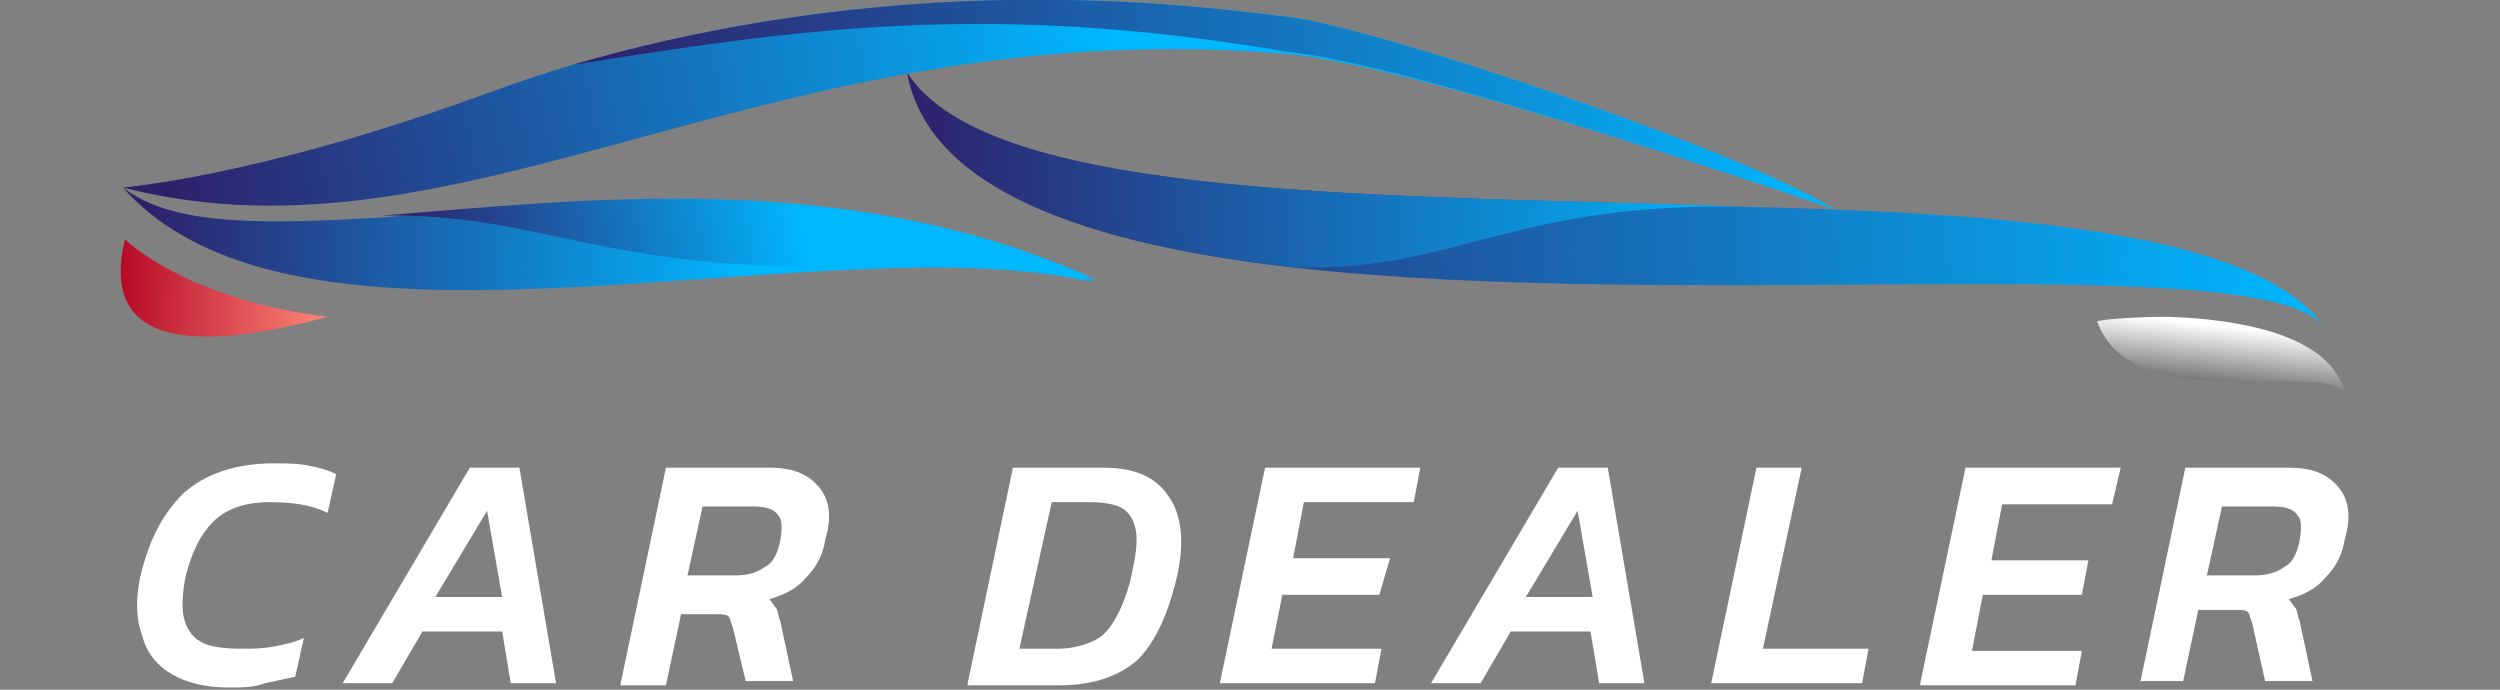 <?xml version="1.0" encoding="utf-8"?>
<!-- Generator: Adobe Illustrator 27.9.0, SVG Export Plug-In . SVG Version: 6.00 Build 0)  -->
<svg version="1.1" id="Layer_1" xmlns:v="https://vecta.io/nano"
	 xmlns="http://www.w3.org/2000/svg" xmlns:xlink="http://www.w3.org/1999/xlink" x="0px" y="0px" viewBox="0 0 116 32"
	 style="enable-background:new 0 0 116 32;" xml:space="preserve">
<rect x="0" y="0" width="116" height="32" fill="#808080" stroke="none"/>
<style type="text/css">
	.st0{fill:url(#SVGID_1_);}
	.st1{fill:url(#SVGID_00000170964528840037648820000011415463558059208118_);}
	.st2{fill:url(#SVGID_00000137847842871693341360000013367421464614555550_);}
	.st3{fill:url(#SVGID_00000055704341411887501210000014129842680916167347_);}
	.st4{fill:url(#SVGID_00000123443320945228042430000016056951103851496344_);}
	.st5{fill:url(#SVGID_00000173140563199284939300000005488241808921068436_);}
	.st6{fill:url(#SVGID_00000036250769916121074630000003224582317117164185_);}
	.st7{fill:url(#SVGID_00000080906593264002988910000006047827977484025234_);}
	.st8{fill:#FFFFFF;}
</style>
<g>
	
		<linearGradient id="SVGID_1_" gradientUnits="userSpaceOnUse" x1="7.123" y1="9.822" x2="72.666" y2="9.822" gradientTransform="matrix(-1 1.820000e-02 1.820000e-02 1 114.667 -1.328)">
		<stop  offset="0" style="stop-color:#00B8FF"/>
		<stop  offset="1" style="stop-color:#2F206B"/>
	</linearGradient>
	<path class="st0" d="M42.1,3.4c1,5.4,8.3,7.9,17.8,9c18.4,2.1,44.8-0.9,47.9,2.7c-3.2-4.3-14.3-5.2-26.6-5.5l-0.1,0
		C64.6,9,46,9.4,42.1,3.4z"/>
	
		<linearGradient id="SVGID_00000097494579705888858790000012034106044253916839_" gradientUnits="userSpaceOnUse" x1="61.818" y1="7.037" x2="105.838" y2="15.338" gradientTransform="matrix(-1 1.820000e-02 1.820000e-02 1 114.667 -1.328)">
		<stop  offset="0" style="stop-color:#00B8FF"/>
		<stop  offset="1" style="stop-color:#2F206B"/>
	</linearGradient>
	<path style="fill:url(#SVGID_00000097494579705888858790000012034106044253916839_);" d="M5.7,8.7c16,4.1,30-8.2,54-6.2
		C65.8,3,85.1,9.7,85.1,9.7c-4.7-2.9-21.3-8.4-25.2-8.9C56.3,0.4,42.8-1.7,26.6,3c0,0,0,0,0,0c-1.4,0.4-2.8,0.9-4.2,1.4
		C12,8.2,5.7,8.7,5.7,8.7z"/>
	
		<linearGradient id="SVGID_00000134214993546881223670000008009274599836174209_" gradientUnits="userSpaceOnUse" x1="80.07" y1="11.642" x2="108.198" y2="9.56" gradientTransform="matrix(-1 1.820000e-02 1.820000e-02 1 114.667 -1.328)">
		<stop  offset="0" style="stop-color:#00B8FF"/>
		<stop  offset="1" style="stop-color:#2F206B"/>
	</linearGradient>
	<path style="fill:url(#SVGID_00000134214993546881223670000008009274599836174209_);" d="M5.7,8.7c6.3,7.1,21.5,4.3,34.2,3.8
		c4-0.2,7.7-0.1,10.9,0.6c-11.5-5.3-24-3.7-33.2-3l0,0C12.2,10.4,8,10.5,5.7,8.7z"/>
	
		<linearGradient id="SVGID_00000158728013860612553210000009392872492251177634_" gradientUnits="userSpaceOnUse" x1="11.787" y1="16.25" x2="12.146" y2="19.128" gradientTransform="matrix(-1 1.820000e-02 1.820000e-02 1 114.667 -1.328)">
		<stop  offset="0" style="stop-color:#FFFFFF"/>
		<stop  offset="1" style="stop-color:#686869"/>
	</linearGradient>
	<path style="fill:url(#SVGID_00000158728013860612553210000009392872492251177634_);" d="M97.3,14.9c1,2.8,4.6,2.8,7.6,2.8
		c1.8,0,3.3-0.1,3.9,0.5c-0.7-2.7-5-3.4-8.2-3.5C99.1,14.7,97.8,14.8,97.3,14.9z"/>
	
		<linearGradient id="SVGID_00000170260942911410117440000000121469592802456472_" gradientUnits="userSpaceOnUse" x1="33.682" y1="8.055" x2="72.666" y2="8.055" gradientTransform="matrix(-1 1.820000e-02 1.820000e-02 1 114.667 -1.328)">
		<stop  offset="0" style="stop-color:#00B8FF"/>
		<stop  offset="1" style="stop-color:#2F206B"/>
	</linearGradient>
	<path style="fill:url(#SVGID_00000170260942911410117440000000121469592802456472_);" d="M42.1,3.4c1,5.4,8.3,7.9,17.8,9
		c7.5,0.3,10.3-3.1,21.3-2.8C64.6,9,46,9.4,42.1,3.4z"/>
	
		<linearGradient id="SVGID_00000109750326240870551850000015583834778314782350_" gradientUnits="userSpaceOnUse" x1="29.797" y1="5.281" x2="88.092" y2="5.281" gradientTransform="matrix(-1 1.820000e-02 1.820000e-02 1 114.667 -1.328)">
		<stop  offset="0" style="stop-color:#00B8FF"/>
		<stop  offset="1" style="stop-color:#2F206B"/>
	</linearGradient>
	<path style="fill:url(#SVGID_00000109750326240870551850000015583834778314782350_);" d="M26.6,3c10.2-1.6,19.1-3,33.1-0.6
		C65.8,3,85.1,9.7,85.1,9.7c-4.7-2.9-21.3-8.4-25.2-8.9C56.3,0.4,42.8-1.7,26.6,3z"/>
	
		<linearGradient id="SVGID_00000055695463532724742920000010668688020537486209_" gradientUnits="userSpaceOnUse" x1="77.412" y1="10.773" x2="95.538" y2="14.191" gradientTransform="matrix(-1 1.820000e-02 1.820000e-02 1 114.667 -1.328)">
		<stop  offset="0" style="stop-color:#00B8FF"/>
		<stop  offset="1" style="stop-color:#2F206B"/>
	</linearGradient>
	<path style="fill:url(#SVGID_00000055695463532724742920000010668688020537486209_);" d="M17.7,10c7.6-0.1,9.9,2.6,22.3,2.4
		c0,0,0,0,0,0c4-0.2,7.7-0.1,10.9,0.6C39.3,7.7,26.9,9.3,17.7,10z"/>
	
		<linearGradient id="SVGID_00000175310338564950131600000014389990164004850309_" gradientUnits="userSpaceOnUse" x1="98.481" y1="9.387" x2="108.123" y2="9.387" gradientTransform="matrix(-1 -2.160000e-02 -2.160000e-02 1 113.925 6.231)">
		<stop  offset="0" style="stop-color:#FF8778"/>
		<stop  offset="1" style="stop-color:#B60A27"/>
	</linearGradient>
	<path style="fill:url(#SVGID_00000175310338564950131600000014389990164004850309_);" d="M15.2,14.7c-6.6-0.8-9.4-3.6-9.4-3.6
		C5,14.4,6.3,17.1,15.2,14.7z"/>
</g>
<g>
	<g>
		<g>
			<path class="st8" d="M10.6,31.9c-1,0-1.9-0.2-2.6-0.6s-1.2-1-1.4-1.8c-0.3-0.8-0.3-1.7-0.1-2.7c0.4-1.7,1-2.9,2-3.9
				c1-0.9,2.4-1.4,4.2-1.4c0.6,0,1.1,0,1.6,0.1c0.5,0.1,0.9,0.2,1.3,0.4l-0.4,1.8c-0.8-0.4-1.7-0.5-2.7-0.5c-1.1,0-2,0.3-2.6,0.9
				s-1,1.4-1.3,2.6c-0.2,1.1-0.2,1.9,0.2,2.5s1.1,0.8,2.4,0.8c0.5,0,1,0,1.5-0.1s1-0.2,1.4-0.4l-0.4,1.8c-0.5,0.1-0.9,0.2-1.4,0.3
				C11.8,31.9,11.2,31.9,10.6,31.9z"/>
			<path class="st8" d="M15.9,31.7l5.9-10h2.3l1.7,10h-2.1l-0.4-2.4h-3.7l-1.4,2.4H15.9z M20.2,27.7h3.1l-0.7-4L20.2,27.7z"/>
			<path class="st8" d="M28.8,31.7l2.1-10h4.8c1.1,0,1.8,0.3,2.3,0.9c0.5,0.6,0.6,1.4,0.3,2.4c-0.1,0.7-0.4,1.3-0.9,1.8
				c-0.4,0.5-1,0.8-1.7,1c0.1,0.1,0.2,0.3,0.3,0.4s0.1,0.4,0.2,0.6l0.6,2.8h-2.2L34,29.1c-0.1-0.2-0.1-0.4-0.2-0.5
				c-0.1-0.1-0.3-0.1-0.6-0.1h-1.6l-0.7,3.3H28.8z M31.9,26.7h2.2c0.5,0,1-0.1,1.4-0.4c0.4-0.2,0.6-0.7,0.7-1.2
				c0.1-0.6,0.1-1-0.1-1.2c-0.2-0.3-0.6-0.4-1.2-0.4h-2.3L31.9,26.7z"/>
			<path class="st8" d="M44.9,31.7l2.1-10h4.2c1.4,0,2.4,0.4,3,1.3c0.6,0.8,0.8,2.1,0.4,3.8c-0.4,1.7-1,3-1.8,3.8
				c-0.9,0.8-2.1,1.2-3.7,1.2H44.9z M47.3,30.1h1.8c0.5,0,1-0.1,1.5-0.3s0.8-0.5,1.1-1c0.3-0.5,0.6-1.2,0.8-2.1
				c0.2-0.9,0.3-1.6,0.2-2.1c-0.1-0.5-0.3-0.8-0.6-1c-0.3-0.2-0.9-0.3-1.5-0.3h-1.8L47.3,30.1z"/>
			<path class="st8" d="M56.6,31.7l2.1-10h7.2l-0.3,1.6h-5.1l-0.5,2.6h4.5L64,27.6h-4.5L59,30.1h5.1l-0.3,1.6H56.6z"/>
			<path class="st8" d="M66.4,31.7l5.9-10h2.3l1.7,10h-2.1l-0.4-2.4h-3.7l-1.4,2.4H66.4z M70.8,27.7h3.1l-0.7-4L70.8,27.7z"/>
			<path class="st8" d="M79.4,31.7l2.1-10h2.1l-1.8,8.4h4.9l-0.3,1.6H79.4z"/>
			<path class="st8" d="M89.1,31.7l2.1-10h7.2L98,23.4h-5.1l-0.5,2.6h4.5l-0.3,1.6H92l-0.5,2.6h5.1l-0.3,1.6H89.1z"/>
			<path class="st8" d="M99.3,31.7l2.1-10h4.8c1.1,0,1.8,0.3,2.3,0.9c0.5,0.6,0.6,1.4,0.3,2.4c-0.1,0.7-0.4,1.3-0.9,1.8
				c-0.4,0.5-1,0.8-1.7,1c0.1,0.1,0.2,0.3,0.3,0.4s0.1,0.4,0.2,0.6l0.6,2.8h-2.2l-0.6-2.7c-0.1-0.2-0.1-0.4-0.2-0.5
				s-0.3-0.1-0.6-0.1H102l-0.7,3.3H99.3z M102.4,26.7h2.2c0.5,0,1-0.1,1.4-0.4c0.4-0.2,0.6-0.7,0.7-1.2c0.1-0.6,0.1-1-0.1-1.2
				c-0.2-0.3-0.6-0.4-1.2-0.4h-2.3L102.4,26.7z"/>
		</g>
	</g>
</g>
</svg>

